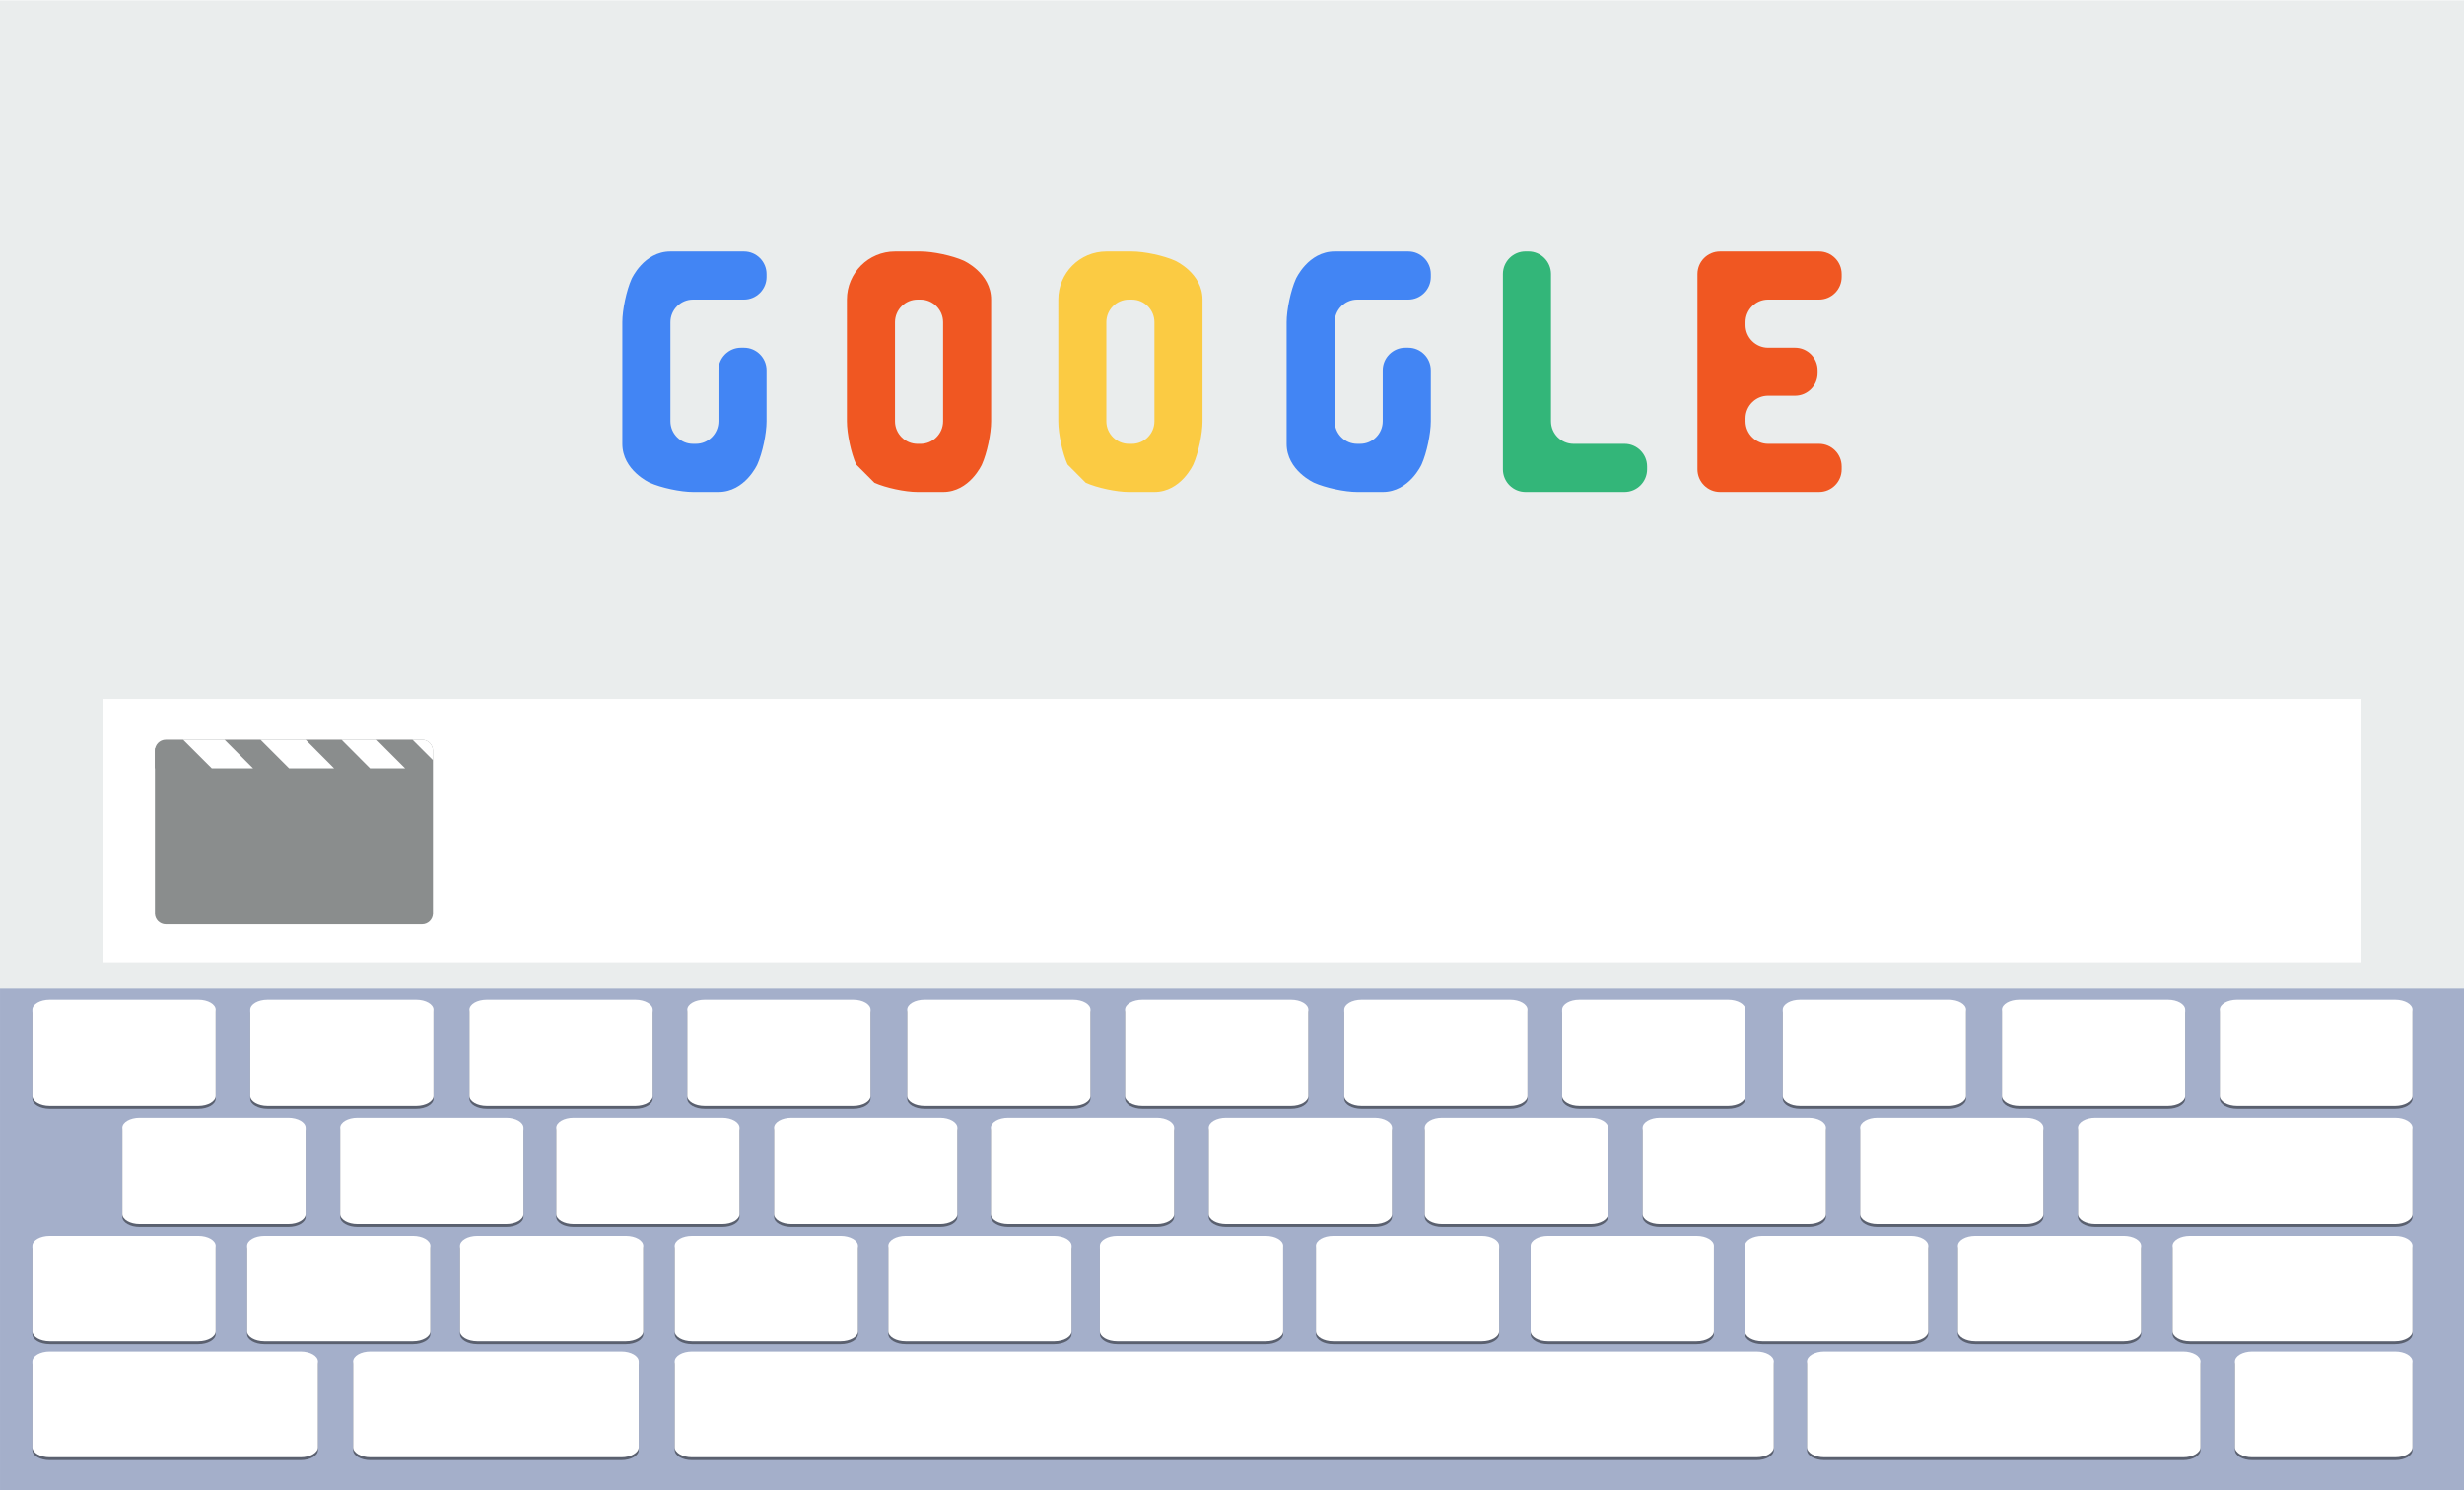 <?xml version="1.0" encoding="utf-8"?>
<!-- Generator: Adobe Illustrator 16.0.0, SVG Export Plug-In . SVG Version: 6.00 Build 0)  -->
<!DOCTYPE svg PUBLIC "-//W3C//DTD SVG 1.1//EN" "http://www.w3.org/Graphics/SVG/1.1/DTD/svg11.dtd">
<svg version="1.1" id="图层_1" xmlns="http://www.w3.org/2000/svg" xmlns:xlink="http://www.w3.org/1999/xlink" x="0px" y="0px"
	 width="906px" height="548px" viewBox="0 0 906 548" enable-background="new 0 0 906 548" xml:space="preserve">
<rect x="0" y="0" width="906" height="548" fill="#333333" stroke="none"/>
<g>
	<g>
		<g>
			<rect x="0" fill="#FFFFFF" width="905.992" height="547.864"/>
		</g>
		<g>
			<rect x="0.007" y="0.136" fill="#EAEDED" width="905.994" height="547.864"/>
			<g>
				<g>
					<path fill="#F05722" d="M311.404,154.935c0,4.563,1.526,11.7,3.394,15.865l6.72,6.723c4.163,1.863,11.3,3.387,15.86,3.387
						h9.389c9.755,0,14.279-10.108,14.279-10.108c1.861-4.164,3.388-11.303,3.388-15.866v-44.762
						c0-9.77-10.101-14.293-10.101-14.293c-4.161-1.864-11.299-3.39-15.857-3.39h-9.389c-9.758,0-17.683,7.913-17.683,17.683
						V154.935L311.404,154.935z M329.085,118.468c0-4.563,3.729-8.296,8.29-8.296h1.099c4.56,0,8.291,3.733,8.291,8.296v36.467
						c0,4.563-3.731,8.296-8.291,8.296h-1.099c-4.561,0-8.291-3.733-8.291-8.296L329.085,118.468L329.085,118.468z"/>
				</g>
				<g>
					<path fill="#FBCB43" d="M389.13,154.935c0,4.563,1.524,11.701,3.39,15.866l6.712,6.72c4.161,1.864,11.298,3.389,15.858,3.389
						h9.389c9.75,0,14.286-10.111,14.286-10.111c1.867-4.163,3.396-11.3,3.396-15.863v-44.762c0-9.77-10.112-14.295-10.112-14.295
						c-4.163-1.863-11.3-3.387-15.859-3.387H406.8c-9.755,0-17.669,7.913-17.669,17.683L389.13,154.935L389.13,154.935z
						 M406.799,118.468c0-4.563,3.729-8.296,8.291-8.296h1.098c4.56,0,8.291,3.733,8.291,8.296v36.467
						c0,4.563-3.731,8.296-8.291,8.296h-1.098c-4.562,0-8.291-3.733-8.291-8.296V118.468z"/>
				</g>
				<g>
					<path fill="#F05722" d="M668.88,110.172c4.56,0,8.291-3.733,8.291-8.296v-1.092c0-4.563-3.731-8.296-8.291-8.296h-36.442
						c-4.56,0-8.291,3.733-8.291,8.296v71.828c0,4.563,3.731,8.296,8.291,8.296h36.442c4.56,0,8.291-3.732,8.291-8.296v-1.093
						c0-4.563-3.731-8.296-8.291-8.296h-18.77c-4.56,0-8.291-3.732-8.291-8.296v-1.094c0-4.562,3.731-8.296,8.291-8.296h9.929
						c4.561,0,8.291-3.733,8.291-8.295v-1.087c0-4.563-3.73-8.294-8.291-8.294h-9.929c-4.56,0-8.291-3.734-8.291-8.296v-1.101
						c0-4.563,3.731-8.296,8.291-8.296h18.77V110.172z"/>
				</g>
				<g>
					<path fill="#4285F4" d="M273.568,110.172c4.561,0,8.291-3.733,8.291-8.296v-1.092c0-4.563-3.73-8.296-8.291-8.296H246.51
						c-9.766,0-14.289,10.111-14.289,10.111c-1.862,4.165-3.386,11.304-3.386,15.867v44.758c0,9.771,10.107,14.297,10.107,14.297
						c4.162,1.863,11.299,3.387,15.858,3.387h9.378c9.766,0,14.292-10.112,14.292-10.112c1.862-4.165,3.388-11.303,3.388-15.867
						v-18.772c0-4.563-3.73-8.294-8.291-8.294h-1.098c-4.56,0-8.291,3.732-8.291,8.294v18.772c0,4.563-3.73,8.296-8.291,8.296
						h-1.087c-4.56,0-8.291-3.732-8.291-8.296v-36.462c0-4.563,3.731-8.296,8.291-8.296H273.568z"/>
				</g>
				<g>
					<path fill="#4285F4" d="M517.82,110.172c4.561,0,8.291-3.733,8.291-8.296v-1.092c0-4.563-3.73-8.296-8.291-8.296h-27.06
						c-9.763,0-14.286,10.111-14.286,10.111c-1.863,4.165-3.389,11.304-3.389,15.867v44.758c0,9.771,10.105,14.297,10.105,14.297
						c4.163,1.863,11.3,3.387,15.859,3.387h9.384c9.755,0,14.285-10.114,14.285-10.114c1.865-4.163,3.391-11.302,3.391-15.865
						v-18.772c0-4.563-3.73-8.294-8.291-8.294h-1.094c-4.561,0-8.291,3.732-8.291,8.294v18.772c0,4.563-3.73,8.296-8.291,8.296
						h-1.093c-4.561,0-8.291-3.732-8.291-8.296v-36.462c0-4.563,3.73-8.296,8.291-8.296H517.82z"/>
				</g>
				<g>
					<path fill="#33B679" d="M578.582,163.225c-4.56,0-8.291-3.732-8.291-8.296v-54.15c0-4.563-3.729-8.296-8.291-8.296h-1.091
						c-4.561,0-8.291,3.732-8.291,8.296v71.835c0,4.563,3.73,8.296,8.291,8.296h36.436c4.561,0,8.291-3.732,8.291-8.296v-1.093
						c0-4.563-3.73-8.296-8.291-8.296H578.582z"/>
				</g>
			</g>
			<rect x="37.914" y="256.956" fill="#FFFFFF" width="830.177" height="96.974"/>
			<g>
				<ellipse fill="#FFFFFF" cx="453.002" cy="450.265" rx="49.248" ry="49.274"/>
				<g>
					<path fill="#4285F4" d="M464.537,450.319c0,6.374-5.169,11.537-11.534,11.537l0,0c-6.365,0-11.531-5.163-11.531-11.537v-19.93
						c0-6.369,5.166-11.533,11.531-11.533l0,0c6.365,0,11.534,5.164,11.534,11.533V450.319z"/>
					<g>
						<path fill="#4285F4" d="M467.946,451.843c0,0.084,0.011,0.167,0.011,0.251c0,8.254-6.703,14.962-14.952,14.962
							c-8.245,0-14.953-6.708-14.953-14.962c0-0.084,0.012-0.167,0.019-0.251h-2.763c-0.007,0.084-0.019,0.167-0.019,0.251
							c0,9.777,7.95,17.724,17.716,17.724c9.771,0,17.714-7.947,17.714-17.724c0-0.084-0.012-0.167-0.012-0.251H467.946z"/>
					</g>
					<rect x="450.934" y="467.863" fill="#4285F4" width="4.143" height="13.812"/>
				</g>
			</g>
		</g>
		<g>
			<path fill="#8A8D8D" d="M159.193,335.946c0,2.215-1.794,4.01-4.01,4.01h-94.21c-2.215,0-4.009-1.795-4.009-4.01v-59.962
				c0-2.215,1.794-4.011,4.009-4.011h94.21c2.215,0,4.01,1.796,4.01,4.011V335.946z"/>
			<g>
				<path fill="#8A8D8D" d="M64.612,282.492c-2.505-2.495-5.004-5.001-7.512-7.494c-0.079,0.318-0.136,0.643-0.136,0.986v6.509
					L64.612,282.492L64.612,282.492z"/>
				<path fill="#FFFFFF" d="M93.051,282.492c-3.503-3.507-7.009-7.013-10.511-10.52H67.318c3.52,3.5,7.024,7.014,10.54,10.52H93.051
					z"/>
				<path fill="#FFFFFF" d="M159.193,279.501v-3.517c0-2.215-1.794-4.011-4.01-4.011h-3.514
					C154.178,274.483,156.685,276.992,159.193,279.501z"/>
				<path fill="#FFFFFF" d="M148.955,282.492c-3.504-3.507-7.009-7.013-10.514-10.52h-12.875c3.493,3.507,6.984,7.013,10.476,10.52
					H148.955z"/>
				<path fill="#FFFFFF" d="M122.839,282.492c-3.493-3.507-6.981-7.017-10.477-10.52H95.767l10.513,10.52H122.839z"/>
			</g>
		</g>
		<g>
			<rect x="0.007" y="363.618" fill="#A4AFCA" width="905.994" height="184.382"/>
			<g>
				<g>
					<g opacity="0.45">
						<path d="M18.275,407.621c-3.509,0-6.365-1.65-6.365-3.67v-31.508c0-2.021,2.855-3.669,6.365-3.669h54.661
							c3.509,0,6.364,1.647,6.364,3.669v31.508c0,2.02-2.855,3.67-6.364,3.67H18.275z"/>
					</g>
					<g>
						<path fill="#FFFFFF" d="M18.275,406.563c-3.509,0-6.365-1.651-6.365-3.671v-31.508c0-2.021,2.855-3.668,6.365-3.668h54.661
							c3.509,0,6.364,1.646,6.364,3.668v31.508c0,2.02-2.855,3.671-6.364,3.671H18.275z"/>
					</g>
				</g>
				<g>
					<g opacity="0.45">
						<path d="M98.377,407.621c-3.509,0-6.364-1.65-6.364-3.67v-31.508c0-2.021,2.855-3.669,6.364-3.669h54.664
							c3.507,0,6.363,1.647,6.363,3.669v31.508c0,2.02-2.855,3.67-6.363,3.67H98.377z"/>
					</g>
					<g>
						<path fill="#FFFFFF" d="M98.377,406.563c-3.509,0-6.364-1.651-6.364-3.671v-31.508c0-2.021,2.855-3.668,6.364-3.668h54.664
							c3.507,0,6.363,1.646,6.363,3.668v31.508c0,2.02-2.855,3.671-6.363,3.671H98.377z"/>
					</g>
				</g>
				<g>
					<g opacity="0.45">
						<path d="M178.969,407.621c-3.509,0-6.362-1.65-6.362-3.67v-31.508c0-2.021,2.854-3.669,6.362-3.669h54.663
							c3.509,0,6.364,1.647,6.364,3.669v31.508c0,2.02-2.855,3.67-6.364,3.67H178.969z"/>
					</g>
					<g>
						<path fill="#FFFFFF" d="M178.969,406.563c-3.509,0-6.362-1.651-6.362-3.671v-31.508c0-2.021,2.854-3.668,6.362-3.668h54.663
							c3.509,0,6.364,1.646,6.364,3.668v31.508c0,2.02-2.855,3.671-6.364,3.671H178.969z"/>
					</g>
				</g>
				<g>
					<g opacity="0.45">
						<path d="M259.076,407.621c-3.512,0-6.368-1.65-6.368-3.67v-31.508c0-2.021,2.856-3.669,6.368-3.669h54.662
							c3.506,0,6.362,1.647,6.362,3.669v31.508c0,2.02-2.856,3.67-6.362,3.67H259.076z"/>
					</g>
					<g>
						<path fill="#FFFFFF" d="M259.076,406.563c-3.512,0-6.368-1.651-6.368-3.671v-31.508c0-2.021,2.856-3.668,6.368-3.668h54.662
							c3.506,0,6.362,1.646,6.362,3.668v31.508c0,2.02-2.856,3.671-6.362,3.671H259.076z"/>
					</g>
				</g>
				<g>
					<g opacity="0.45">
						<path d="M339.943,407.621c-3.513,0-6.365-1.65-6.365-3.67v-31.508c0-2.021,2.854-3.669,6.365-3.669h54.659
							c3.511,0,6.365,1.647,6.365,3.669v31.508c0,2.02-2.854,3.67-6.365,3.67H339.943z"/>
					</g>
					<g>
						<path fill="#FFFFFF" d="M339.943,406.563c-3.513,0-6.365-1.651-6.365-3.671v-31.508c0-2.021,2.854-3.668,6.365-3.668h54.659
							c3.511,0,6.365,1.646,6.365,3.668v31.508c0,2.02-2.854,3.671-6.365,3.671H339.943z"/>
					</g>
				</g>
				<g>
					<g opacity="0.45">
						<path d="M420.045,407.621c-3.51,0-6.362-1.65-6.362-3.67v-31.508c0-2.021,2.854-3.669,6.362-3.669h54.664
							c3.506,0,6.361,1.647,6.361,3.669v31.508c0,2.02-2.855,3.67-6.361,3.67H420.045z"/>
					</g>
					<g>
						<path fill="#FFFFFF" d="M420.045,406.563c-3.51,0-6.362-1.651-6.362-3.671v-31.508c0-2.021,2.854-3.668,6.362-3.668h54.664
							c3.506,0,6.361,1.646,6.361,3.668v31.508c0,2.02-2.855,3.671-6.361,3.671H420.045z"/>
					</g>
				</g>
				<g>
					<g opacity="0.45">
						<path d="M500.636,407.621c-3.509,0-6.363-1.65-6.363-3.67v-31.508c0-2.021,2.854-3.669,6.363-3.669h54.665
							c3.506,0,6.361,1.647,6.361,3.669v31.508c0,2.02-2.855,3.67-6.361,3.67H500.636z"/>
					</g>
					<g>
						<path fill="#FFFFFF" d="M500.636,406.563c-3.509,0-6.363-1.651-6.363-3.671v-31.508c0-2.021,2.854-3.668,6.363-3.668h54.665
							c3.506,0,6.361,1.646,6.361,3.668v31.508c0,2.02-2.855,3.671-6.361,3.671H500.636z"/>
					</g>
				</g>
				<g>
					<g opacity="0.45">
						<path d="M580.741,407.621c-3.511,0-6.363-1.65-6.363-3.67v-31.508c0-2.021,2.854-3.669,6.363-3.669h54.661
							c3.509,0,6.365,1.647,6.365,3.669v31.508c0,2.02-2.856,3.67-6.365,3.67H580.741z"/>
					</g>
					<g>
						<path fill="#FFFFFF" d="M580.741,406.563c-3.511,0-6.363-1.651-6.363-3.671v-31.508c0-2.021,2.854-3.668,6.363-3.668h54.661
							c3.509,0,6.365,1.646,6.365,3.668v31.508c0,2.02-2.856,3.671-6.365,3.671H580.741z"/>
					</g>
				</g>
				<g>
					<g opacity="0.45">
						<path d="M661.873,407.621c-3.509,0-6.362-1.65-6.362-3.67v-31.508c0-2.021,2.854-3.669,6.362-3.669h54.663
							c3.507,0,6.365,1.647,6.365,3.669v31.508c0,2.02-2.858,3.67-6.365,3.67H661.873z"/>
					</g>
					<g>
						<path fill="#FFFFFF" d="M661.873,406.563c-3.509,0-6.362-1.651-6.362-3.671v-31.508c0-2.021,2.854-3.668,6.362-3.668h54.663
							c3.507,0,6.365,1.646,6.365,3.668v31.508c0,2.02-2.858,3.671-6.365,3.671H661.873z"/>
					</g>
				</g>
				<g>
					<g opacity="0.45">
						<path d="M742.466,407.621c-3.509,0-6.364-1.65-6.364-3.67v-31.508c0-2.021,2.854-3.669,6.364-3.669h54.662
							c3.506,0,6.361,1.647,6.361,3.669v31.508c0,2.02-2.855,3.67-6.361,3.67H742.466z"/>
					</g>
					<g>
						<path fill="#FFFFFF" d="M742.466,406.563c-3.509,0-6.364-1.651-6.364-3.671v-31.508c0-2.021,2.854-3.668,6.364-3.668h54.662
							c3.506,0,6.361,1.646,6.361,3.668v31.508c0,2.02-2.855,3.671-6.361,3.671H742.466z"/>
					</g>
				</g>
				<g>
					<g opacity="0.45">
						<path d="M822.572,407.621c-3.513,0-6.364-1.65-6.364-3.67v-31.508c0-2.021,2.853-3.669,6.364-3.669h58.133
							c3.509,0,6.364,1.647,6.364,3.669v31.508c0,2.02-2.855,3.67-6.364,3.67H822.572z"/>
					</g>
					<g>
						<path fill="#FFFFFF" d="M822.572,406.563c-3.513,0-6.364-1.651-6.364-3.671v-31.508c0-2.021,2.853-3.668,6.364-3.668h58.133
							c3.509,0,6.364,1.646,6.364,3.668v31.508c0,2.02-2.855,3.671-6.364,3.671H822.572z"/>
					</g>
				</g>
				<g>
					<g opacity="0.45">
						<path d="M51.356,451.168c-3.509,0-6.361-1.646-6.361-3.667v-31.508c0-2.023,2.853-3.669,6.361-3.669h54.663
							c3.507,0,6.364,1.646,6.364,3.669v31.508c0,2.021-2.856,3.667-6.364,3.667H51.356z"/>
					</g>
					<g>
						<path fill="#FFFFFF" d="M51.356,450.108c-3.509,0-6.361-1.646-6.361-3.667v-31.508c0-2.023,2.853-3.669,6.361-3.669h54.663
							c3.507,0,6.364,1.646,6.364,3.669v31.508c0,2.021-2.856,3.667-6.364,3.667H51.356z"/>
					</g>
				</g>
				<g>
					<g opacity="0.45">
						<path d="M131.462,451.168c-3.509,0-6.366-1.646-6.366-3.667v-31.508c0-2.023,2.857-3.669,6.366-3.669h54.663
							c3.506,0,6.361,1.646,6.361,3.669v31.508c0,2.021-2.855,3.667-6.361,3.667H131.462z"/>
					</g>
					<g>
						<path fill="#FFFFFF" d="M131.462,450.108c-3.509,0-6.366-1.646-6.366-3.667v-31.508c0-2.023,2.857-3.669,6.366-3.669h54.663
							c3.506,0,6.361,1.646,6.361,3.669v31.508c0,2.021-2.855,3.667-6.361,3.667H131.462z"/>
					</g>
				</g>
				<g>
					<g opacity="0.45">
						<path d="M210.894,451.168c-3.509,0-6.366-1.646-6.366-3.667v-31.508c0-2.023,2.856-3.669,6.366-3.669h54.664
							c3.508,0,6.364,1.646,6.364,3.669v31.508c0,2.021-2.856,3.667-6.364,3.667H210.894z"/>
					</g>
					<g>
						<path fill="#FFFFFF" d="M210.894,450.108c-3.509,0-6.366-1.646-6.366-3.667v-31.508c0-2.023,2.856-3.669,6.366-3.669h54.664
							c3.508,0,6.364,1.646,6.364,3.669v31.508c0,2.021-2.856,3.667-6.364,3.667H210.894z"/>
					</g>
				</g>
				<g>
					<g opacity="0.45">
						<path d="M290.999,451.168c-3.512,0-6.363-1.646-6.363-3.667v-31.508c0-2.023,2.853-3.669,6.363-3.669h54.662
							c3.51,0,6.363,1.646,6.363,3.669v31.508c0,2.021-2.854,3.667-6.363,3.667H290.999z"/>
					</g>
					<g>
						<path fill="#FFFFFF" d="M290.999,450.108c-3.512,0-6.363-1.646-6.363-3.667v-31.508c0-2.023,2.853-3.669,6.363-3.669h54.662
							c3.51,0,6.363,1.646,6.363,3.669v31.508c0,2.021-2.854,3.667-6.363,3.667H290.999z"/>
					</g>
				</g>
				<g>
					<g opacity="0.45">
						<path d="M370.71,451.168c-3.511,0-6.366-1.646-6.366-3.667v-31.508c0-2.023,2.855-3.669,6.366-3.669h54.661
							c3.507,0,6.362,1.646,6.362,3.669v31.508c0,2.021-2.855,3.667-6.362,3.667H370.71z"/>
					</g>
					<g>
						<path fill="#FFFFFF" d="M370.71,450.108c-3.511,0-6.366-1.646-6.366-3.667v-31.508c0-2.023,2.855-3.669,6.366-3.669h54.661
							c3.507,0,6.362,1.646,6.362,3.669v31.508c0,2.021-2.855,3.667-6.362,3.667H370.71z"/>
					</g>
				</g>
				<g>
					<g opacity="0.45">
						<path d="M450.813,451.168c-3.51,0-6.362-1.646-6.362-3.667v-31.508c0-2.023,2.854-3.669,6.362-3.669h54.664
							c3.508,0,6.365,1.646,6.365,3.669v31.508c0,2.021-2.857,3.667-6.365,3.667H450.813z"/>
					</g>
					<g>
						<path fill="#FFFFFF" d="M450.813,450.108c-3.51,0-6.362-1.646-6.362-3.667v-31.508c0-2.023,2.854-3.669,6.362-3.669h54.664
							c3.508,0,6.365,1.646,6.365,3.669v31.508c0,2.021-2.857,3.667-6.365,3.667H450.813z"/>
					</g>
				</g>
				<g>
					<g opacity="0.45">
						<path d="M530.246,451.168c-3.509,0-6.362-1.646-6.362-3.667v-31.508c0-2.023,2.854-3.669,6.362-3.669h54.663
							c3.51,0,6.364,1.646,6.364,3.669v31.508c0,2.021-2.854,3.667-6.364,3.667H530.246z"/>
					</g>
					<g>
						<path fill="#FFFFFF" d="M530.246,450.108c-3.509,0-6.362-1.646-6.362-3.667v-31.508c0-2.023,2.854-3.669,6.362-3.669h54.663
							c3.51,0,6.364,1.646,6.364,3.669v31.508c0,2.021-2.854,3.667-6.364,3.667H530.246z"/>
					</g>
				</g>
				<g>
					<g opacity="0.45">
						<path d="M610.355,451.168c-3.512,0-6.367-1.646-6.367-3.667v-31.508c0-2.023,2.855-3.669,6.367-3.669h54.66
							c3.509,0,6.365,1.646,6.365,3.669v31.508c0,2.021-2.856,3.667-6.365,3.667H610.355z"/>
					</g>
					<g>
						<path fill="#FFFFFF" d="M610.355,450.108c-3.512,0-6.367-1.646-6.367-3.667v-31.508c0-2.023,2.855-3.669,6.367-3.669h54.66
							c3.509,0,6.365,1.646,6.365,3.669v31.508c0,2.021-2.856,3.667-6.365,3.667H610.355z"/>
					</g>
				</g>
				<g>
					<g opacity="0.45">
						<path d="M690.327,451.168c-3.508,0-6.36-1.646-6.36-3.667v-31.508c0-2.023,2.854-3.669,6.36-3.669h54.662
							c3.508,0,6.367,1.646,6.367,3.669v31.508c0,2.021-2.859,3.667-6.367,3.667H690.327z"/>
					</g>
					<g>
						<path fill="#FFFFFF" d="M690.327,450.108c-3.508,0-6.36-1.646-6.36-3.667v-31.508c0-2.023,2.854-3.669,6.36-3.669h54.662
							c3.508,0,6.367,1.646,6.367,3.669v31.508c0,2.021-2.859,3.667-6.367,3.667H690.327z"/>
					</g>
				</g>
				<g>
					<g opacity="0.45">
						<path d="M770.44,451.168c-3.507,0-6.362-1.646-6.362-3.667v-31.508c0-2.023,2.855-3.669,6.362-3.669h110.265
							c3.509,0,6.364,1.646,6.364,3.669v31.508c0,2.021-2.855,3.667-6.364,3.667H770.44z"/>
					</g>
					<g>
						<path fill="#FFFFFF" d="M770.44,450.108c-3.507,0-6.362-1.646-6.362-3.667v-31.508c0-2.023,2.855-3.669,6.362-3.669h110.265
							c3.509,0,6.364,1.646,6.364,3.669v31.508c0,2.021-2.855,3.667-6.364,3.667H770.44z"/>
					</g>
				</g>
				<g>
					<g opacity="0.45">
						<path d="M18.275,494.35c-3.509,0-6.365-1.647-6.365-3.671v-31.507c0-2.022,2.855-3.668,6.365-3.668h54.661
							c3.509,0,6.364,1.646,6.364,3.668v31.507c0,2.023-2.855,3.671-6.364,3.671H18.275z"/>
					</g>
					<g>
						<path fill="#FFFFFF" d="M18.275,493.29c-3.509,0-6.365-1.647-6.365-3.671v-31.507c0-2.022,2.855-3.668,6.365-3.668h54.661
							c3.509,0,6.364,1.646,6.364,3.668v31.507c0,2.023-2.855,3.671-6.364,3.671H18.275z"/>
					</g>
				</g>
				<g>
					<g opacity="0.45">
						<path d="M97.219,494.35c-3.507,0-6.362-1.647-6.362-3.671v-31.507c0-2.022,2.855-3.668,6.362-3.668h54.665
							c3.507,0,6.365,1.646,6.365,3.668v31.507c0,2.023-2.858,3.671-6.365,3.671H97.219z"/>
					</g>
					<g>
						<path fill="#FFFFFF" d="M97.219,493.29c-3.507,0-6.362-1.647-6.362-3.671v-31.507c0-2.022,2.855-3.668,6.362-3.668h54.665
							c3.507,0,6.365,1.646,6.365,3.668v31.507c0,2.023-2.858,3.671-6.365,3.671H97.219z"/>
					</g>
				</g>
				<g>
					<g opacity="0.45">
						<path d="M175.498,494.35c-3.51,0-6.366-1.647-6.366-3.671v-31.507c0-2.022,2.855-3.668,6.366-3.668h54.663
							c3.507,0,6.363,1.646,6.363,3.668v31.507c0,2.023-2.855,3.671-6.363,3.671H175.498z"/>
					</g>
					<g>
						<path fill="#FFFFFF" d="M175.498,493.29c-3.51,0-6.366-1.647-6.366-3.671v-31.507c0-2.022,2.855-3.668,6.366-3.668h54.663
							c3.507,0,6.363,1.646,6.363,3.668v31.507c0,2.023-2.855,3.671-6.363,3.671H175.498z"/>
					</g>
				</g>
				<g>
					<g opacity="0.45">
						<path d="M254.448,494.35c-3.512,0-6.364-1.647-6.364-3.671v-31.507c0-2.022,2.853-3.668,6.364-3.668h54.661
							c3.509,0,6.364,1.646,6.364,3.668v31.507c0,2.023-2.855,3.671-6.364,3.671H254.448z"/>
					</g>
					<g>
						<path fill="#FFFFFF" d="M254.448,493.29c-3.512,0-6.364-1.647-6.364-3.671v-31.507c0-2.022,2.853-3.668,6.364-3.668h54.661
							c3.509,0,6.364,1.646,6.364,3.668v31.507c0,2.023-2.855,3.671-6.364,3.671H254.448z"/>
					</g>
				</g>
				<g>
					<g opacity="0.45">
						<path d="M332.996,494.35c-3.508,0-6.361-1.647-6.361-3.671v-31.507c0-2.022,2.854-3.668,6.361-3.668h54.664
							c3.507,0,6.362,1.646,6.362,3.668v31.507c0,2.023-2.855,3.671-6.362,3.671H332.996z"/>
					</g>
					<g>
						<path fill="#FFFFFF" d="M332.996,493.29c-3.508,0-6.361-1.647-6.361-3.671v-31.507c0-2.022,2.854-3.668,6.361-3.668h54.664
							c3.507,0,6.362,1.646,6.362,3.668v31.507c0,2.023-2.855,3.671-6.362,3.671H332.996z"/>
					</g>
				</g>
				<g>
					<g opacity="0.45">
						<path d="M410.789,494.35c-3.511,0-6.364-1.647-6.364-3.671v-31.507c0-2.022,2.854-3.668,6.364-3.668h54.661
							c3.51,0,6.364,1.646,6.364,3.668v31.507c0,2.023-2.854,3.671-6.364,3.671H410.789z"/>
					</g>
					<g>
						<path fill="#FFFFFF" d="M410.789,493.29c-3.511,0-6.364-1.647-6.364-3.671v-31.507c0-2.022,2.854-3.668,6.364-3.668h54.661
							c3.51,0,6.364,1.646,6.364,3.668v31.507c0,2.023-2.854,3.671-6.364,3.671H410.789z"/>
					</g>
				</g>
				<g>
					<g opacity="0.45">
						<path d="M490.221,494.35c-3.508,0-6.361-1.647-6.361-3.671v-31.507c0-2.022,2.854-3.668,6.361-3.668h54.666
							c3.506,0,6.361,1.646,6.361,3.668v31.507c0,2.023-2.855,3.671-6.361,3.671H490.221z"/>
					</g>
					<g>
						<path fill="#FFFFFF" d="M490.221,493.29c-3.508,0-6.361-1.647-6.361-3.671v-31.507c0-2.022,2.854-3.668,6.361-3.668h54.666
							c3.506,0,6.361,1.646,6.361,3.668v31.507c0,2.023-2.855,3.671-6.361,3.671H490.221z"/>
					</g>
				</g>
				<g>
					<g opacity="0.45">
						<path d="M569.17,494.35c-3.512,0-6.364-1.647-6.364-3.671v-31.507c0-2.022,2.854-3.668,6.364-3.668h54.664
							c3.506,0,6.361,1.646,6.361,3.668v31.507c0,2.023-2.855,3.671-6.361,3.671H569.17z"/>
					</g>
					<g>
						<path fill="#FFFFFF" d="M569.17,493.29c-3.512,0-6.364-1.647-6.364-3.671v-31.507c0-2.022,2.854-3.668,6.364-3.668h54.664
							c3.506,0,6.361,1.646,6.361,3.668v31.507c0,2.023-2.855,3.671-6.361,3.671H569.17z"/>
					</g>
				</g>
				<g>
					<g opacity="0.45">
						<path d="M647.989,494.35c-3.509,0-6.361-1.647-6.361-3.671v-31.507c0-2.022,2.854-3.668,6.361-3.668h54.664
							c3.506,0,6.364,1.646,6.364,3.668v31.507c0,2.023-2.858,3.671-6.364,3.671H647.989z"/>
					</g>
					<g>
						<path fill="#FFFFFF" d="M647.989,493.29c-3.509,0-6.361-1.647-6.361-3.671v-31.507c0-2.022,2.854-3.668,6.361-3.668h54.664
							c3.506,0,6.364,1.646,6.364,3.668v31.507c0,2.023-2.858,3.671-6.364,3.671H647.989z"/>
					</g>
				</g>
				<g>
					<g opacity="0.45">
						<path d="M726.266,494.35c-3.509,0-6.364-1.647-6.364-3.671v-31.507c0-2.022,2.855-3.668,6.364-3.668h54.664
							c3.508,0,6.361,1.646,6.361,3.668v31.507c0,2.023-2.854,3.671-6.361,3.671H726.266z"/>
					</g>
					<g>
						<path fill="#FFFFFF" d="M726.266,493.29c-3.509,0-6.364-1.647-6.364-3.671v-31.507c0-2.022,2.855-3.668,6.364-3.668h54.664
							c3.508,0,6.361,1.646,6.361,3.668v31.507c0,2.023-2.854,3.671-6.361,3.671H726.266z"/>
					</g>
				</g>
				<g>
					<g opacity="0.45">
						<path d="M805.214,494.35c-3.511,0-6.362-1.647-6.362-3.671v-31.507c0-2.022,2.853-3.668,6.362-3.668h75.489
							c3.509,0,6.364,1.646,6.364,3.668v31.507c0,2.023-2.855,3.671-6.364,3.671H805.214z"/>
					</g>
					<g>
						<path fill="#FFFFFF" d="M805.214,493.29c-3.511,0-6.362-1.647-6.362-3.671v-31.507c0-2.022,2.853-3.668,6.362-3.668h75.489
							c3.509,0,6.364,1.646,6.364,3.668v31.507c0,2.023-2.855,3.671-6.364,3.671H805.214z"/>
					</g>
				</g>
				<g>
					<g opacity="0.45">
						<path d="M18.275,536.965c-3.509,0-6.365-1.646-6.365-3.67V501.79c0-2.024,2.855-3.671,6.365-3.671h92.271
							c3.509,0,6.366,1.646,6.366,3.671v31.505c0,2.023-2.856,3.67-6.366,3.67H18.275z"/>
					</g>
					<g>
						<path fill="#FFFFFF" d="M18.275,535.905c-3.509,0-6.365-1.646-6.365-3.67V500.73c0-2.023,2.855-3.671,6.365-3.671h92.271
							c3.509,0,6.366,1.647,6.366,3.671v31.505c0,2.024-2.856,3.67-6.366,3.67H18.275z"/>
					</g>
				</g>
				<g>
					<g opacity="0.45">
						<path d="M136.219,536.965c-3.509,0-6.362-1.646-6.362-3.67V501.79c0-2.024,2.854-3.671,6.362-3.671h92.275
							c3.506,0,6.361,1.646,6.361,3.671v31.505c0,2.023-2.855,3.67-6.361,3.67H136.219z"/>
					</g>
					<g>
						<path fill="#FFFFFF" d="M136.219,535.905c-3.509,0-6.362-1.646-6.362-3.67V500.73c0-2.023,2.854-3.671,6.362-3.671h92.275
							c3.506,0,6.361,1.647,6.361,3.671v31.505c0,2.024-2.855,3.67-6.361,3.67H136.219z"/>
					</g>
				</g>
				<g>
					<g opacity="0.45">
						<path d="M670.789,536.965c-3.509,0-6.364-1.646-6.364-3.67V501.79c0-2.024,2.855-3.671,6.364-3.671h131.965
							c3.508,0,6.361,1.646,6.361,3.671v31.505c0,2.023-2.854,3.67-6.361,3.67H670.789z"/>
					</g>
					<g>
						<path fill="#FFFFFF" d="M670.789,535.905c-3.509,0-6.364-1.646-6.364-3.67V500.73c0-2.023,2.855-3.671,6.364-3.671h131.965
							c3.508,0,6.361,1.647,6.361,3.671v31.505c0,2.024-2.854,3.67-6.361,3.67H670.789z"/>
					</g>
				</g>
				<g>
					<g opacity="0.45">
						<path d="M828.144,536.965c-3.509,0-6.362-1.646-6.362-3.67V501.79c0-2.024,2.854-3.671,6.362-3.671h52.561
							c3.509,0,6.364,1.646,6.364,3.671v31.505c0,2.023-2.855,3.67-6.364,3.67H828.144z"/>
					</g>
					<g>
						<path fill="#FFFFFF" d="M828.144,535.905c-3.509,0-6.362-1.646-6.362-3.67V500.73c0-2.023,2.854-3.671,6.362-3.671h52.561
							c3.509,0,6.364,1.647,6.364,3.671v31.505c0,2.024-2.855,3.67-6.364,3.67H828.144z"/>
					</g>
				</g>
				<g>
					<g opacity="0.45">
						<path d="M254.448,536.965c-3.512,0-6.364-1.646-6.364-3.67V501.79c0-2.024,2.853-3.671,6.364-3.671h391.405
							c3.506,0,6.364,1.646,6.364,3.671v31.505c0,2.023-2.858,3.67-6.364,3.67H254.448z"/>
					</g>
					<g>
						<path fill="#FFFFFF" d="M254.448,535.905c-3.512,0-6.364-1.646-6.364-3.67V500.73c0-2.023,2.853-3.671,6.364-3.671h391.405
							c3.506,0,6.364,1.647,6.364,3.671v31.505c0,2.024-2.858,3.67-6.364,3.67H254.448z"/>
					</g>
				</g>
			</g>
		</g>
	</g>
</g>
</svg>
